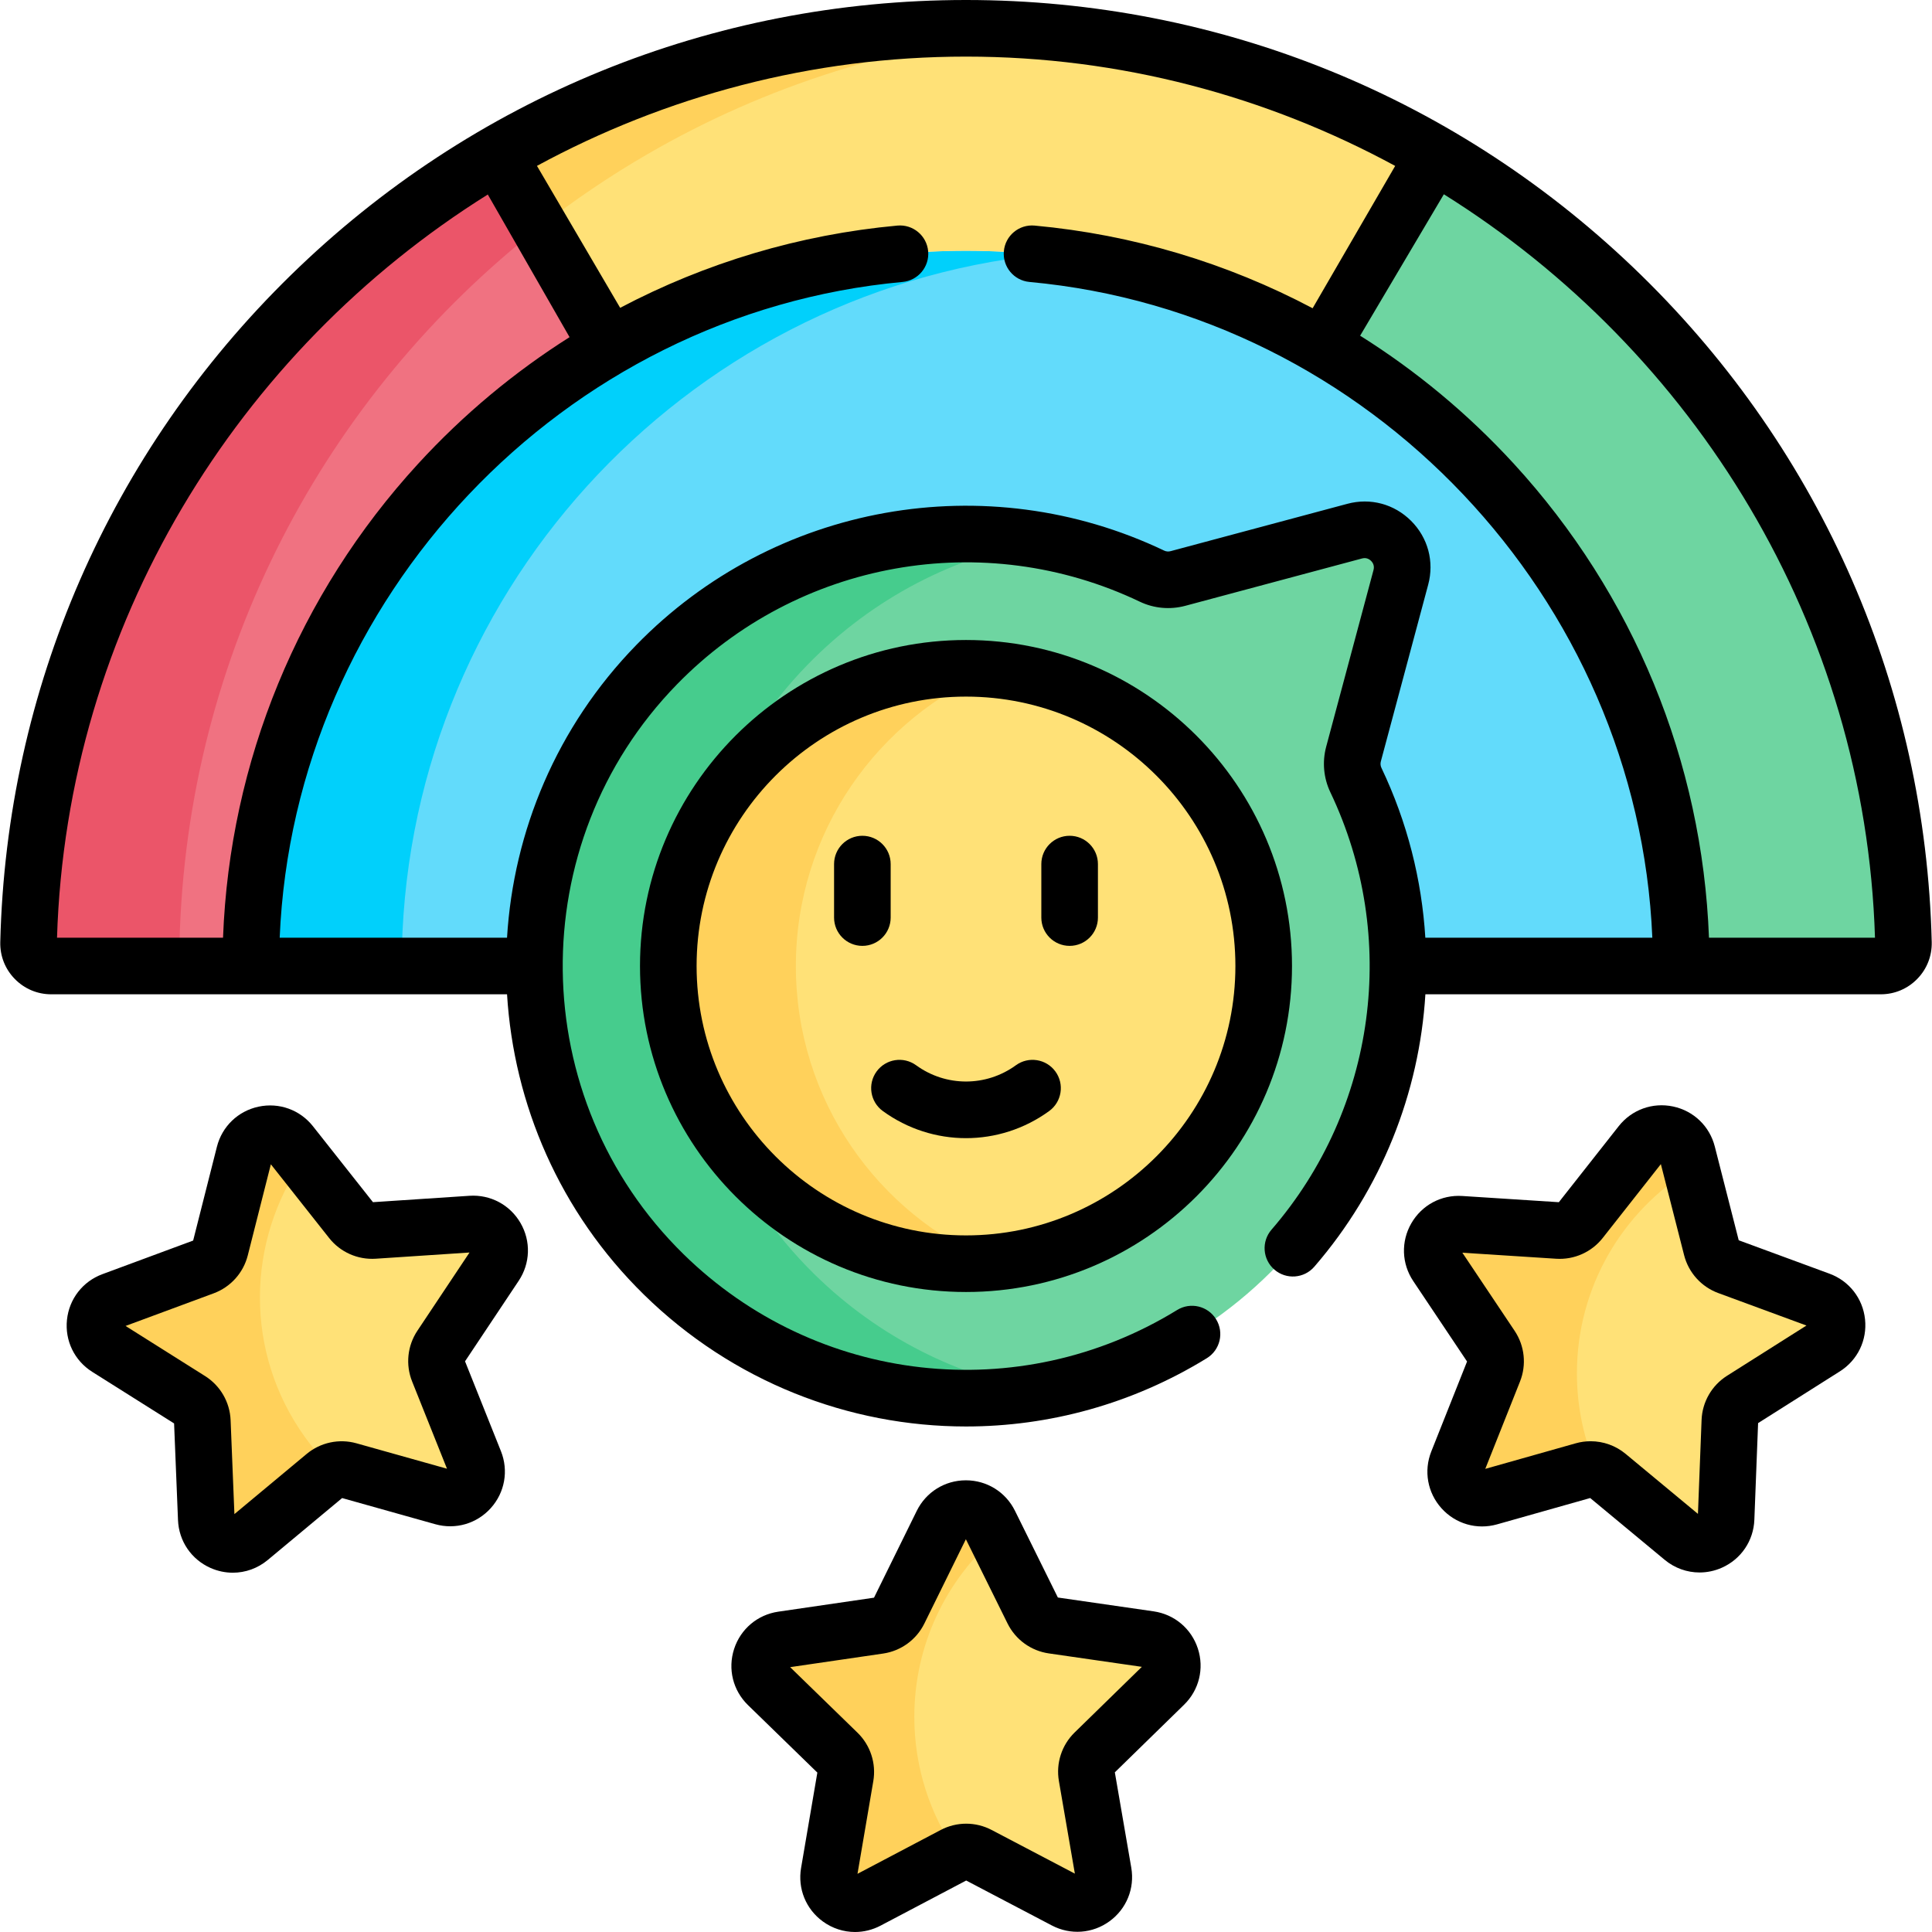 <svg id="Capa_1" enable-background="new 0 0 512 512" height="512" viewBox="0 0 512 512" width="512" xmlns="http://www.w3.org/2000/svg"><g><g><path d="m256 66.463c-104.52 0-189.55 85.03-189.55 189.55h379.1c0-104.52-85.03-189.55-189.55-189.55z" fill="#62dbfb"/><path d="m276 67.518c-6.574-.693-13.245-1.055-20-1.055-104.52 0-189.55 85.03-189.55 189.55h40c0-97.765 74.397-178.471 169.55-188.495z" fill="#01d0fb"/><path d="m7.57 249.863c-.08 3.37 2.64 6.15 6.01 6.15h52.87c0-70.03 38.17-131.3 94.79-164.12l-29.51-51.12c-72.61 42.01-121.99 119.7-124.16 209.09z" fill="#f07281"/><path d="m380.27 40.773-29.51 51.12c56.62 32.82 94.79 94.09 94.79 164.12h52.87c3.37 0 6.09-2.78 6.01-6.15-2.17-89.39-51.55-167.08-124.16-209.09z" fill="#6ed5a1"/><path d="m262.346 403.721 11.46 23.221c1.022 2.07 2.997 3.505 5.281 3.837l25.625 3.724c5.753.836 8.05 7.906 3.887 11.964l-18.543 18.075c-1.653 1.611-2.408 3.933-2.017 6.209l4.377 25.522c.983 5.73-5.031 10.1-10.177 7.394l-22.92-12.05c-2.043-1.074-4.485-1.074-6.528 0l-22.92 12.05c-5.146 2.705-11.16-1.664-10.177-7.394l4.377-25.522c.39-2.275-.364-4.597-2.017-6.209l-18.543-18.075c-4.163-4.058-1.866-11.128 3.887-11.964l25.625-3.724c2.285-.332 4.26-1.767 5.281-3.837l11.46-23.221c2.575-5.213 10.009-5.213 12.582 0z" fill="#ffe177"/><path d="m387.042 324.446 25.841 1.663c2.304.148 4.533-.847 5.961-2.66l16.019-20.345c3.597-4.568 10.869-3.028 12.307 2.605l6.404 25.09c.571 2.237 2.206 4.05 4.372 4.847l24.299 8.949c5.455 2.009 6.239 9.402 1.326 12.51l-21.883 13.844c-1.951 1.234-3.17 3.349-3.259 5.656l-1.002 25.875c-.225 5.809-7.014 8.839-11.488 5.127l-19.929-16.534c-1.777-1.474-4.165-1.98-6.387-1.352l-24.918 7.043c-5.594 1.581-10.574-3.939-8.426-9.341l9.567-24.063c.853-2.145.596-4.573-.688-6.492l-14.399-21.522c-3.23-4.832.482-11.273 6.283-10.9z" fill="#ffe177"/><path d="m131.214 335.283-14.361 21.548c-1.28 1.921-1.533 4.349-.677 6.493l9.609 24.046c2.157 5.399-2.812 10.927-8.409 9.356l-24.931-6.999c-2.223-.624-4.61-.114-6.384 1.363l-19.899 16.569c-4.468 3.72-11.262.702-11.497-5.107l-1.047-25.873c-.093-2.307-1.316-4.42-3.269-5.651l-21.908-13.805c-4.919-3.099-4.148-10.493 1.304-12.512l24.283-8.992c2.165-.802 3.797-2.617 4.364-4.855l6.36-25.101c1.428-5.636 8.698-7.188 12.303-2.626l16.055 20.316c1.431 1.811 3.662 2.802 5.966 2.65l25.838-1.708c5.802-.385 9.524 6.05 6.3 10.888z" fill="#ffe177"/><path d="m358.691 199.865 12.553-46.848c1.992-7.436-4.812-14.24-12.247-12.247l-46.848 12.553c-2.284.612-4.714.399-6.848-.62-42.968-20.505-96.078-12.684-131.303 23.474-43.789 44.95-42.907 117.663 1.91 161.588 44.757 43.867 116.601 43.591 161.018-.826 35.218-35.218 42.679-87.676 22.394-130.206-1.021-2.141-1.243-4.577-.629-6.868z" fill="#6ed5a1"/><path d="m334.89 256.01c0 41.09-31.41 74.85-71.54 78.55-2.42.24-4.87.35-7.35.35-43.57 0-78.89-35.33-78.89-78.9s35.32-78.89 78.89-78.89c2.48 0 4.93.11 7.35.35 40.13 3.7 71.54 37.45 71.54 78.54z" fill="#ffe177"/><path d="m214 176.18c-43.79 44.95-42.91 117.66 1.91 161.59 17.09 16.75 38.14 27.06 60.09 30.94-35.18 6.21-72.7-4.1-100.09-30.94-44.82-43.93-45.7-116.64-1.91-161.59 27.53-28.27 66-39.22 102-32.85-22.79 4.01-44.58 14.97-62 32.85z" fill="#46cc8d"/><path d="m380.27 40.773-29.51 51.12c-27.89-16.17-60.27-25.43-94.76-25.43s-66.87 9.26-94.76 25.43l-22.78-39.46-6.73-11.66c36.55-21.15 79-33.26 124.27-33.26 4.18 0 8.34.1 12.47.31h.03c40.58 2.01 78.6 13.76 111.77 32.95z" fill="#ffe177"/><path d="m47.57 249.863c1.869-77.007 38.778-145.329 95.389-189.639l-11.229-19.451c-72.61 42.01-121.99 119.7-124.16 209.09-.08 3.37 2.64 6.15 6.01 6.15h40c-3.37 0-6.09-2.78-6.01-6.15z" fill="#eb5569"/><g fill="#ffd15b"><path d="m242.301 454.986c0-19.08 8.424-36.183 21.742-47.827l-1.697-3.438c-2.573-5.213-10.007-5.213-12.58 0l-11.46 23.221c-1.022 2.07-2.997 3.505-5.281 3.837l-25.625 3.724c-5.753.836-8.05 7.906-3.887 11.964l18.543 18.075c1.653 1.611 2.408 3.933 2.017 6.208l-4.377 25.522c-.983 5.73 5.031 10.1 10.177 7.394l22.92-12.05c.285-.15.579-.274.878-.382-7.161-10.281-11.37-22.77-11.37-36.248z"/><path d="m417.896 363.948c0-22.91 12.132-42.982 30.318-54.156l-1.042-4.084c-1.438-5.633-8.711-7.172-12.307-2.605l-16.019 20.345c-1.428 1.814-3.657 2.809-5.961 2.66l-25.841-1.663c-5.802-.373-9.513 6.068-6.28 10.9l14.399 21.522c1.284 1.919 1.541 4.346.688 6.492l-9.567 24.063c-2.148 5.402 2.831 10.922 8.426 9.341l24.918-7.043c1.237-.35 2.523-.336 3.73-.011-3.502-7.875-5.462-16.587-5.462-25.761z"/><path d="m80.794 380.823c-16.156-22.516-15.463-52.003-.415-73.482l-3.323-4.205c-3.605-4.561-10.875-3.009-12.303 2.626l-6.36 25.102c-.567 2.238-2.199 4.053-4.364 4.855l-24.283 8.992c-5.452 2.019-6.222 9.413-1.304 12.512l21.908 13.805c1.953 1.231 3.176 3.344 3.269 5.651l1.047 25.873c.235 5.809 7.029 8.827 11.497 5.107l19.899-16.569c.747-.622 1.606-1.061 2.512-1.328-2.813-2.69-5.429-5.662-7.78-8.939z"/><path d="m142.958 60.225c9.103-7.125 18.714-13.632 28.772-19.452 31.123-18.01 66.526-29.458 104.304-32.463-2.501-.2-5.012-.362-7.534-.487h-.03c-4.13-.21-8.29-.31-12.47-.31-45.27 0-87.72 12.11-124.27 33.26l6.73 11.66z"/><path d="m263.35 334.56c-2.42.24-4.87.35-7.35.35-43.57 0-78.89-35.33-78.89-78.9s35.32-78.89 78.89-78.89c2.48 0 4.93.11 7.35.35-30.79 12.8-52.44 43.13-52.44 78.55 0 35.41 21.65 65.75 52.44 78.54z"/></g></g><g><path d="m305.722 427.023-25.375-3.665-11.368-22.981c-2.465-4.985-7.449-8.08-13.009-8.08-.004 0-.009 0-.013 0-5.565.005-10.55 3.109-13.009 8.102l-11.327 23.002-25.37 3.709c-5.506.805-9.993 4.594-11.708 9.888s-.303 10.995 3.686 14.876l18.376 17.88-4.312 25.274c-.936 5.486 1.282 10.924 5.787 14.191 2.542 1.843 5.515 2.78 8.507 2.78 2.311 0 4.634-.559 6.779-1.689l22.683-11.951 22.705 11.911c4.929 2.584 10.784 2.157 15.284-1.118s6.707-8.716 5.762-14.201l-4.357-25.266 18.344-17.913c3.982-3.888 5.384-9.59 3.66-14.882s-6.217-9.072-11.725-9.867zm-20.941 32.109c-3.418 3.338-4.974 8.142-4.163 12.851l4.233 24.547-22.058-11.571c-4.231-2.221-9.282-2.216-13.509.012l-22.039 11.611 4.189-24.556c.804-4.71-.761-9.512-4.186-12.843l-17.854-17.372 24.648-3.604c4.727-.691 8.81-3.663 10.921-7.949l11.004-22.348 11.044 22.328c2.118 4.283 6.206 7.248 10.936 7.931l24.654 3.561z"/><path d="m484.839 337.543-24.06-8.86-6.341-24.843c-1.376-5.393-5.614-9.458-11.058-10.61-5.446-1.152-10.966.848-14.409 5.221l-15.862 20.144-25.585-1.646c-5.559-.365-10.73 2.416-13.509 7.238s-2.582 10.691.513 15.317l14.256 21.31-9.472 23.825c-2.056 5.172-1.018 10.952 2.709 15.084s9.37 5.758 14.726 4.245l24.672-6.974 19.732 16.371c2.668 2.214 5.932 3.358 9.242 3.358 2.003 0 4.024-.419 5.94-1.274 5.082-2.268 8.373-7.131 8.588-12.693l.992-25.62 21.667-13.708c4.704-2.976 7.261-8.262 6.674-13.796s-4.193-10.166-9.415-12.089zm-27.158 27.053c-4.039 2.554-6.56 6.93-6.745 11.705l-.963 24.892-19.171-15.906c-2.637-2.188-5.923-3.344-9.268-3.344-1.319 0-2.647.18-3.948.547l-23.971 6.775 9.203-23.147c1.766-4.44 1.233-9.461-1.424-13.434l-13.851-20.704 24.859 1.599c4.77.306 9.379-1.752 12.334-5.505l15.411-19.571 6.161 24.137c1.182 4.629 4.564 8.379 9.047 10.03l23.375 8.608z"/><path d="m124.42 316.896-25.583 1.692-15.897-20.115c-3.45-4.366-8.973-6.354-14.418-5.196-5.443 1.162-9.673 5.235-11.04 10.63l-6.296 24.854-24.044 8.903c-5.219 1.932-8.819 6.571-9.396 12.106-.577 5.536 1.989 10.817 6.698 13.785l21.692 13.669 1.037 25.619c.225 5.561 3.525 10.418 8.611 12.677 1.91.848 3.922 1.264 5.917 1.264 3.319 0 6.591-1.15 9.262-3.375l19.703-16.406 24.685 6.93c5.356 1.503 10.997-.132 14.718-4.272 3.72-4.139 4.748-9.92 2.683-15.088l-9.514-23.809 14.219-21.335c3.086-4.631 3.272-10.5.485-15.317-2.787-4.818-7.967-7.576-13.522-7.216zm-13.807 35.762c-2.65 3.977-3.173 9-1.4 13.436l9.244 23.132-23.984-6.734c-4.601-1.292-9.539-.236-13.209 2.821l-19.143 15.94-1.008-24.89c-.193-4.774-2.722-9.146-6.764-11.692l-21.075-13.281 23.361-8.649c4.48-1.66 7.856-5.416 9.029-10.047l6.117-24.147 15.445 19.544c2.963 3.749 7.583 5.795 12.345 5.483l24.856-1.644z"/><path d="m434.924 72.912c-48.106-47.018-111.649-72.912-178.924-72.912s-130.817 25.894-178.924 72.912c-48.025 46.939-75.373 109.712-77.004 176.761-.086 3.665 1.278 7.129 3.842 9.754 2.565 2.627 5.998 4.073 9.667 4.073h120.79c1.783 29.104 13.902 57.667 36.29 79.606 23.49 23.022 54.276 34.929 85.356 34.927 21.946-.001 44.042-5.94 63.804-18.096 3.528-2.17 4.629-6.79 2.458-10.318-2.17-3.527-6.788-4.63-10.318-2.458-41.866 25.752-95.653 19.681-130.801-14.769-42.002-41.158-42.804-108.896-1.787-150.999 32.02-32.866 81.328-41.682 122.689-21.939 3.723 1.783 7.991 2.174 12.03 1.1l46.858-12.553c1.208-.326 2.024.265 2.404.645s.97 1.198.643 2.413l-12.553 46.86c-1.069 4.015-.676 8.286 1.108 12.028 18.283 38.344 12.163 83.851-15.592 115.935-2.71 3.132-2.368 7.869.765 10.579 3.133 2.711 7.87 2.368 10.579-.765 17.829-20.609 27.829-46.073 29.44-72.197h120.676c3.668 0 7.101-1.446 9.667-4.073 2.564-2.625 3.928-6.089 3.841-9.759-1.631-67.043-28.979-129.816-77.004-176.755zm-305.653-21.364 21.669 37.801c-14.651 9.268-28.158 20.506-40.122 33.546-31.75 34.603-49.946 78.955-51.713 125.605h-43.995c2.548-82.743 47.863-155.474 114.161-196.952zm236.664 150.243 12.548-46.842c1.645-6.111-.046-12.432-4.522-16.909-4.478-4.477-10.8-6.168-16.9-4.525l-46.84 12.547c-.577.155-1.174.105-1.689-.141-47.171-22.516-103.394-12.467-139.902 25.005-21.154 21.714-32.552 49.409-34.263 77.573h-60.249c3.771-89.873 74.911-165.491 165.069-173.782 4.125-.379 7.161-4.03 6.782-8.155s-4.033-7.16-8.155-6.782c-25.917 2.383-50.823 9.858-73.467 21.796l-22.048-37.62c34.004-18.444 72.773-28.956 113.701-28.956 40.942 0 79.723 10.517 113.736 28.972l-21.876 37.717c-22.698-12.002-47.677-19.517-73.672-21.907-4.132-.379-7.777 2.657-8.155 6.782-.379 4.125 2.657 7.776 6.782 8.155 90.158 8.291 161.298 83.909 165.069 173.782h-60.157c-.943-15.33-4.77-30.611-11.635-45.007-.253-.529-.308-1.138-.157-1.703zm86.961 46.709c-1.767-46.65-19.963-91.002-51.713-125.605-12.13-13.221-25.846-24.592-40.733-33.933l22.186-37.477c66.354 41.466 111.713 114.227 114.254 197.015z"/><path d="m256 169.606c-47.638 0-86.394 38.756-86.394 86.394s38.756 86.394 86.394 86.394 86.394-38.756 86.394-86.394-38.756-86.394-86.394-86.394zm0 157.788c-39.367 0-71.394-32.027-71.394-71.394s32.027-71.394 71.394-71.394 71.394 32.027 71.394 71.394-32.027 71.394-71.394 71.394z"/><path d="m269.224 282.304c-7.91 5.746-18.537 5.746-26.447 0-3.352-2.436-8.042-1.692-10.476 1.659-2.435 3.351-1.692 8.041 1.659 10.476 6.591 4.789 14.315 7.184 22.04 7.184s15.449-2.395 22.04-7.184c3.351-2.435 4.094-7.125 1.659-10.476-2.433-3.35-7.124-4.094-10.475-1.659z"/><path d="m236.037 243.166v-14.176c0-4.142-3.358-7.5-7.5-7.5s-7.5 3.358-7.5 7.5v14.176c0 4.142 3.358 7.5 7.5 7.5s7.5-3.358 7.5-7.5z"/><path d="m283.463 221.49c-4.142 0-7.5 3.358-7.5 7.5v14.176c0 4.142 3.358 7.5 7.5 7.5s7.5-3.358 7.5-7.5v-14.176c0-4.142-3.358-7.5-7.5-7.5z"/></g></g></svg>